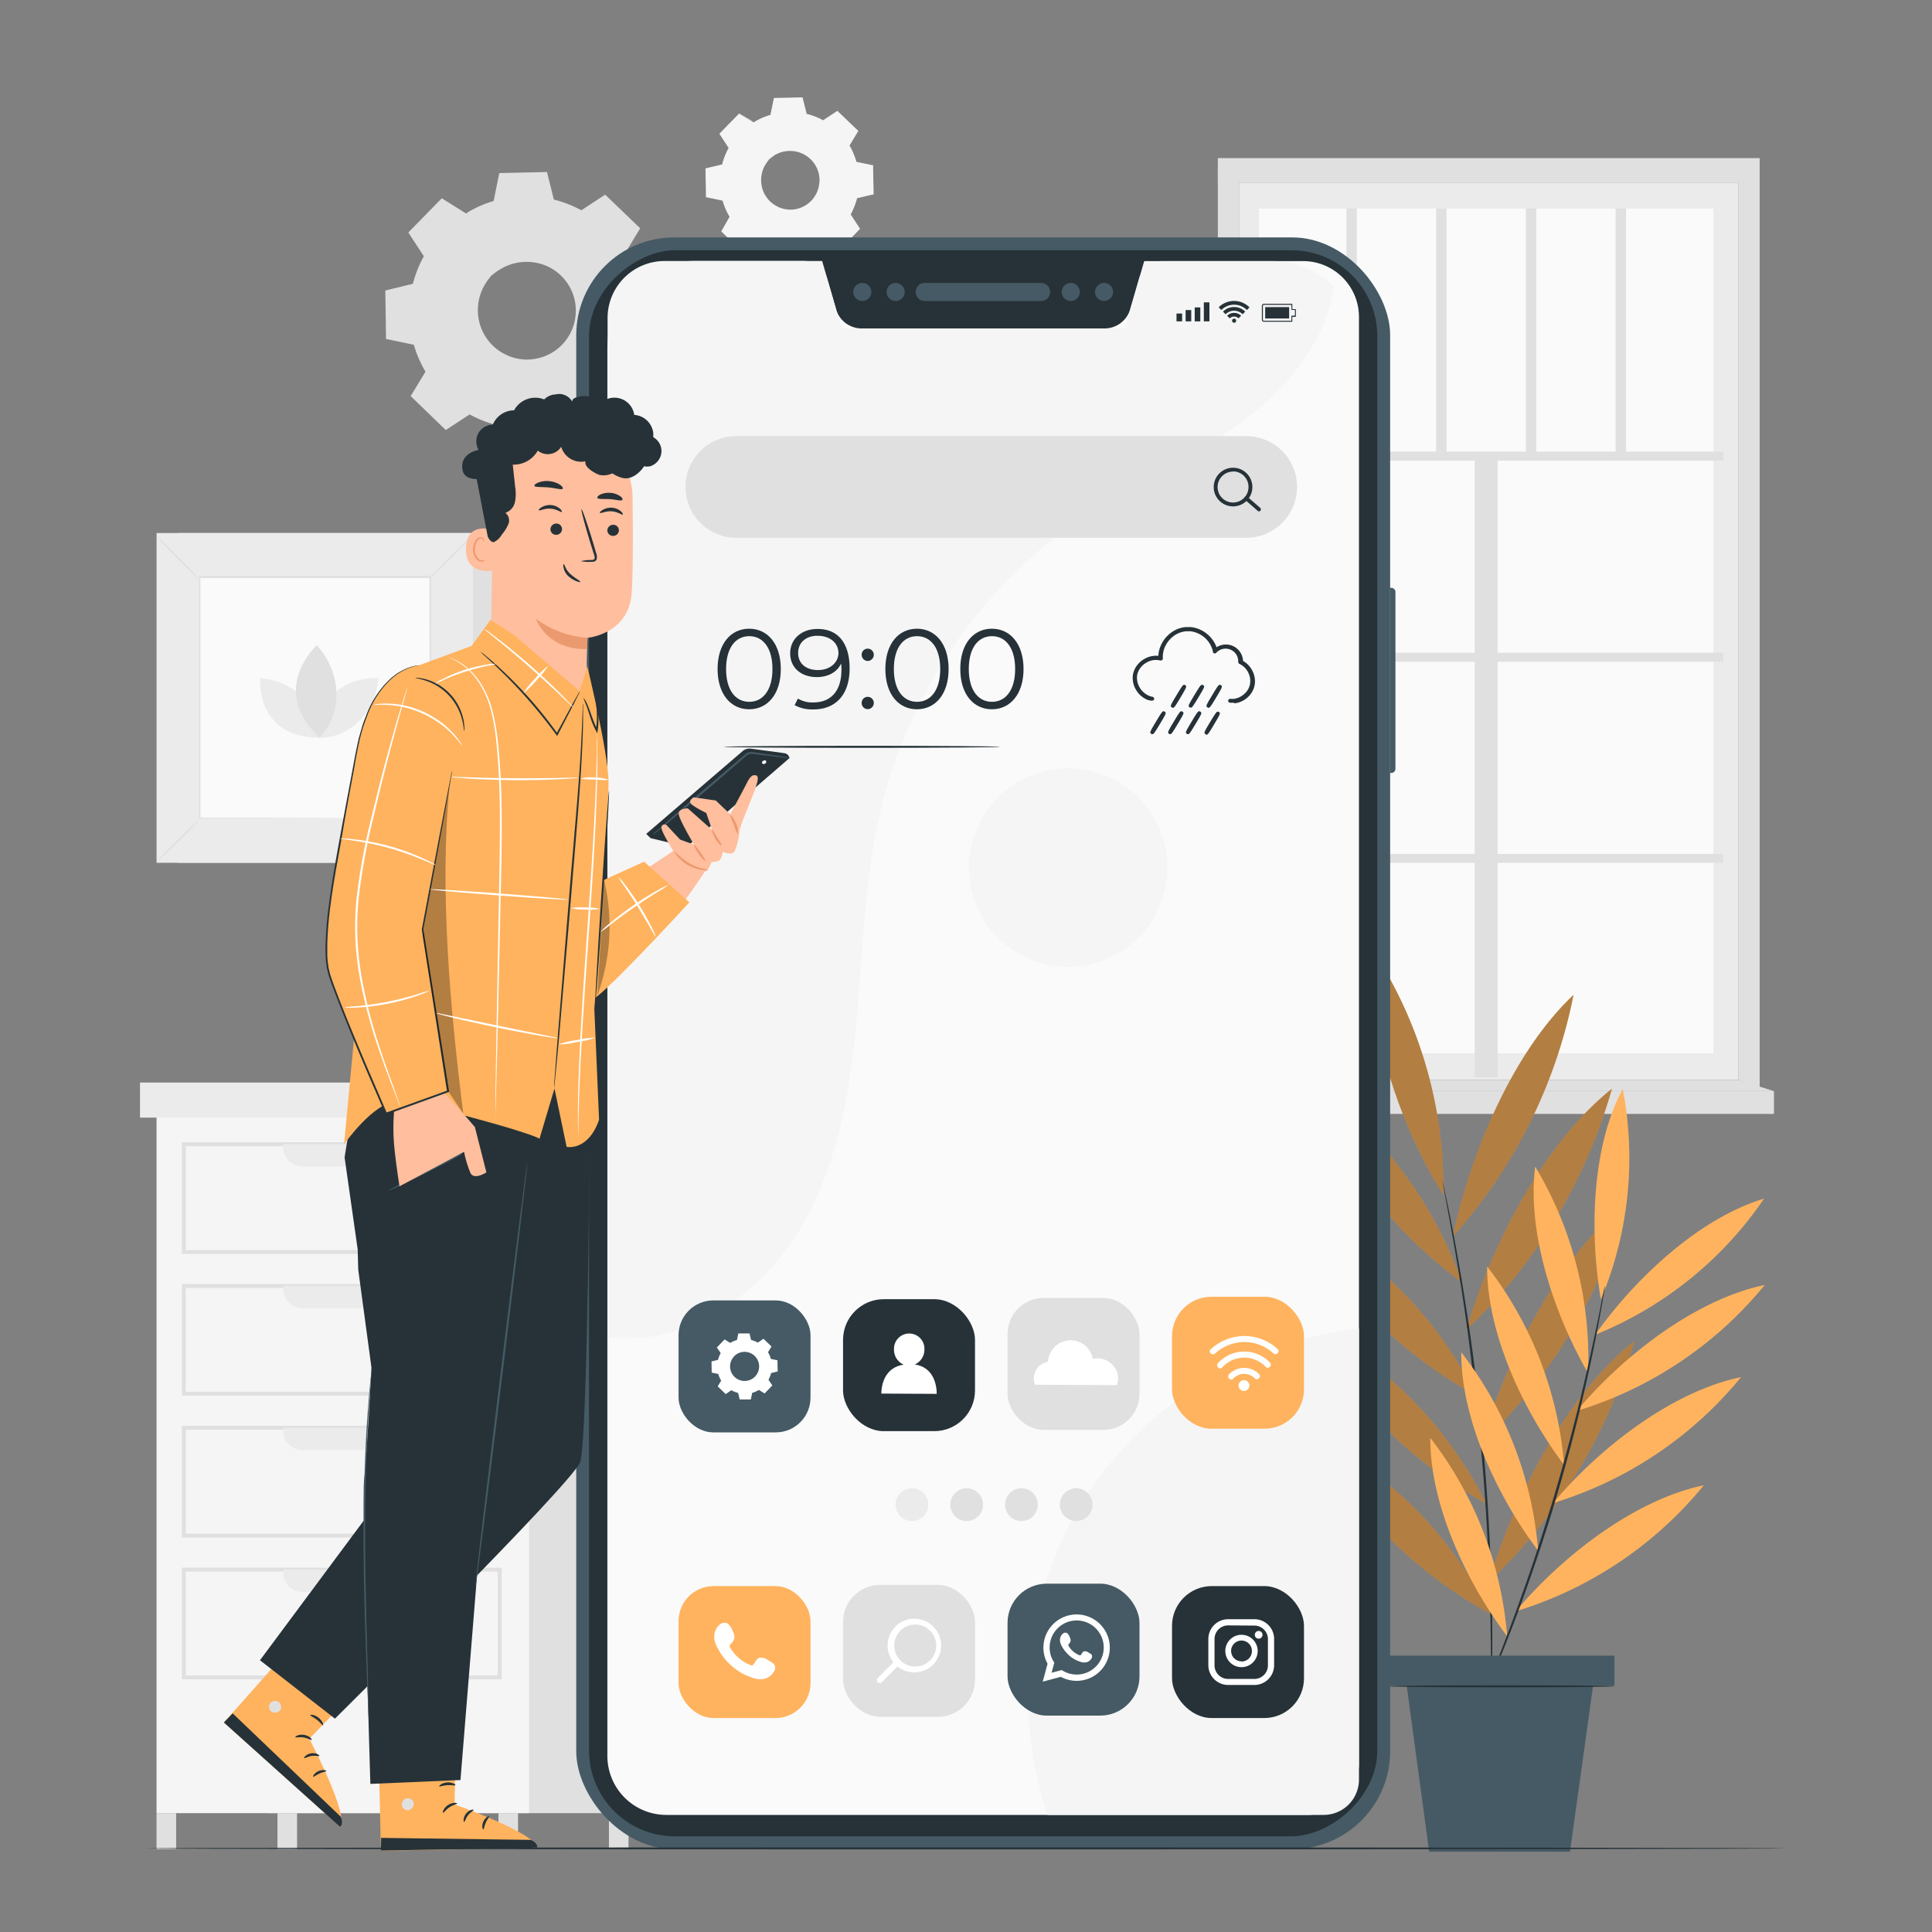 <svg xmlns="http://www.w3.org/2000/svg" viewBox="0 0 500 500"><rect x="0" y="0" width="500" height="500" fill="#808080" stroke="none"/><g id="freepik--background-complete--inject-2"><rect x="69.12" y="286.98" width="96.42" height="182.26" style="fill:#e0e0e0"></rect><rect x="40.51" y="286.98" width="96.42" height="182.26" style="fill:#f5f5f5"></rect><path d="M129.83,324.5H47.06V295.61h82.77Zm-81.75-1h80.73V296.62H48.08Z" style="fill:#e0e0e0"></path><path d="M73.3,296.11h31.41a0,0,0,0,1,0,0v.81a4.95,4.95,0,0,1-4.95,4.95H78.25a4.95,4.95,0,0,1-4.95-4.95v-.81A0,0,0,0,1,73.3,296.11Z" style="fill:#ebebeb"></path><path d="M129.83,361.2H47.06V332.3h82.77Zm-81.75-1h80.73V333.32H48.08Z" style="fill:#e0e0e0"></path><path d="M73.3,332.81h31.41a0,0,0,0,1,0,0v.81a4.95,4.95,0,0,1-4.95,4.95H78.25a4.95,4.95,0,0,1-4.95-4.95v-.81A0,0,0,0,1,73.3,332.81Z" style="fill:#ebebeb"></path><path d="M129.83,397.9H47.06V369h82.77Zm-81.75-1h80.73V370H48.08Z" style="fill:#e0e0e0"></path><path d="M73.3,369.51h31.41a0,0,0,0,1,0,0v.81a4.95,4.95,0,0,1-4.95,4.95H78.25a4.95,4.95,0,0,1-4.95-4.95v-.81A0,0,0,0,1,73.3,369.51Z" style="fill:#ebebeb"></path><path d="M129.83,434.6H47.06V405.7h82.77Zm-81.75-1h80.73V406.72H48.08Z" style="fill:#e0e0e0"></path><path d="M73.3,406.21h31.41a0,0,0,0,1,0,0V407A4.95,4.95,0,0,1,99.76,412H78.25A4.95,4.95,0,0,1,73.3,407v-.81A0,0,0,0,1,73.3,406.21Z" style="fill:#ebebeb"></path><rect x="36.23" y="280.16" width="104.73" height="9.08" style="fill:#ebebeb"></rect><rect x="140.96" y="280.16" width="31.49" height="9.08" style="fill:#e0e0e0"></rect><rect x="40.51" y="469.24" width="5.07" height="9.31" style="fill:#e0e0e0"></rect><rect x="71.81" y="469.24" width="5.07" height="9.31" style="fill:#e0e0e0"></rect><rect x="129" y="469.24" width="5.07" height="9.31" style="fill:#e0e0e0"></rect><rect x="157.59" y="469.24" width="5.07" height="9.31" style="fill:#e0e0e0"></rect><polygon points="129.78 255.92 139.54 280.89 133.47 280.86 128.61 265.52 129.78 255.92" style="fill:#e0e0e0"></polygon><polygon points="96.45 232.85 93.09 280.69 127.73 281.41 131.63 232.85 96.45 232.85" style="fill:#ebebeb"></polygon><polygon points="99.91 236.7 97.12 276.52 122.87 277.73 126.47 236.47 99.91 236.7" style="fill:#fafafa"></polygon><polygon points="105.56 242.33 103.47 270.32 117.68 270.32 120.19 242.33 105.56 242.33" style="fill:#e0e0e0"></polygon><rect x="320.65" y="47.25" width="129.28" height="232.25" style="fill:#ebebeb"></rect><rect x="325.81" y="53.99" width="117.62" height="218.59" style="fill:#fafafa"></rect><polygon points="455.4 281.59 449.93 279.5 449.93 43.31 455.4 43.31 455.4 281.59" style="fill:#e0e0e0"></polygon><rect x="325.81" y="116.87" width="120.17" height="2.33" style="fill:#e0e0e0"></rect><rect x="325.81" y="168.93" width="120.17" height="2.33" style="fill:#e0e0e0"></rect><rect x="325.81" y="220.98" width="120.17" height="2.33" style="fill:#e0e0e0"></rect><rect x="304.25" y="195.44" width="160.74" height="5.94" transform="translate(186.21 583.03) rotate(-90)" style="fill:#e0e0e0"></rect><rect x="348.46" y="53.99" width="2.69" height="64.05" style="fill:#e0e0e0"></rect><rect x="371.68" y="53.99" width="2.69" height="64.05" style="fill:#e0e0e0"></rect><rect x="394.9" y="53.99" width="2.69" height="64.05" style="fill:#e0e0e0"></rect><rect x="418.12" y="53.99" width="2.69" height="64.05" style="fill:#e0e0e0"></rect><rect x="315.18" y="43.31" width="5.47" height="237.62" style="fill:#e0e0e0"></rect><rect x="315.18" y="40.92" width="140.22" height="6.34" style="fill:#e0e0e0"></rect><rect x="311.3" y="282.38" width="147.8" height="5.9" style="fill:#e0e0e0"></rect><polygon points="449.93 279.5 459.1 282.38 311.3 282.38 320.65 279.5 449.93 279.5" style="fill:#e0e0e0"></polygon><path d="M120.63,55.28a29.46,29.46,0,0,1,7.23-3.14L129.35,45l12.1-.21,1.74,7.11a29.33,29.33,0,0,1,7.34,2.88l6.12-4,8.7,8.4-3.79,6.25a30.12,30.12,0,0,1,3.15,7.24l7.16,1.49.21,12.1L165,88a30.06,30.06,0,0,1-2.89,7.34l4,6.12-8.4,8.7-6.25-3.79a29.53,29.53,0,0,1-7.24,3.14l-1.49,7.17-12.1.21-1.74-7.11a29.63,29.63,0,0,1-7.34-2.88l-6.11,4-8.71-8.4,3.79-6.25A29.69,29.69,0,0,1,107.36,89l-7.16-1.49L100,75.39l7.11-1.74A29.51,29.51,0,0,1,110,66.31l-4-6.11,8.4-8.71,6.26,3.79Zm6.44,16.12a13,13,0,1,0,18.36-.32A13,13,0,0,0,127.07,71.4Z" style="fill:#e0e0e0"></path><path d="M127.07,71.4a9.73,9.73,0,0,1,2.42-2.12,13,13,0,0,1,8.47-2,13.12,13.12,0,0,1,5.76,2,13.3,13.3,0,0,1,4.65,5.24,13.42,13.42,0,0,1,1.26,7.64,13.24,13.24,0,0,1-11,11.35,12.23,12.23,0,0,1-4,.07A12.5,12.5,0,0,1,131,92.57a13.27,13.27,0,0,1-5.41-4.47,13.06,13.06,0,0,1-2.24-5.68,12.84,12.84,0,0,1,1.7-8.53,9.76,9.76,0,0,1,2-2.49c.08.06-.78.85-1.78,2.63a12.92,12.92,0,0,0-1.43,8.31,12.64,12.64,0,0,0,7.41,9.6,11.89,11.89,0,0,0,3.49,1,12,12,0,0,0,3.78-.08A12.57,12.57,0,0,0,148.9,82.11a12.7,12.7,0,0,0-1.14-7.24,12.88,12.88,0,0,0-4.38-5,12.7,12.7,0,0,0-5.48-2,13,13,0,0,0-8.26,1.72C127.9,70.58,127.14,71.47,127.07,71.4Z" style="fill:#e0e0e0"></path><path d="M120.62,55.28l-.4-.21-1.2-.7-4.71-2.78.15,0-8.36,8.76,0-.24,4,6.1.07.11-.06.12a29.29,29.29,0,0,0-2.84,7.29l0,.14-.14,0-7.1,1.76.2-.26c.07,3.81.16,7.85.24,12.1l-.23-.29,7.16,1.48.18,0,.05.18a29.66,29.66,0,0,0,3.13,7.15l.1.17-.1.16L107,102.64l0-.41,8.72,8.39-.43,0,6.11-4,.18-.12.18.11A29.44,29.44,0,0,0,129,109.4l.21.06.05.21c.55,2.22,1.15,4.65,1.75,7.1l-.36-.28,12.1-.21-.36.29,1.49-7.16,0-.22.21-.06a29.91,29.91,0,0,0,7.14-3.1h0l.19-.11.19.11,6.25,3.79-.46.06,8.41-8.7,0,.46-4-6.12-.12-.19.11-.19a29.59,29.59,0,0,0,2.86-7.25l.05-.21.21,0,7.1-1.74-.27.35q-.09-6.2-.2-12.09l.28.32L164.64,73l-.2,0-.05-.19a29.65,29.65,0,0,0-3.1-7.16l-.1-.17.1-.16c1.3-2.15,2.56-4.22,3.8-6.25l0,.38L156.45,51l.35,0-6.12,4-.14.09L150.4,55a29.22,29.22,0,0,0-7.27-2.89l-.14,0,0-.15c-.62-2.58-1.18-4.91-1.71-7.1l.21.16-12.1.16.16-.13c-.61,2.86-1.11,5.2-1.53,7.15l0,.07-.07,0a30.88,30.88,0,0,0-5.53,2.13l-1.3.68-.44.22L121,55c.27-.17.69-.43,1.27-.74A28.79,28.79,0,0,1,127.83,52l-.09.09c.4-2,.87-4.31,1.45-7.17l0-.13h.14l12.1-.27h.17l0,.17c.55,2.2,1.13,4.52,1.77,7.1l-.18-.18a30,30,0,0,1,7.41,2.89h-.27l6.1-4,.19-.13.16.16,8.73,8.39.17.17-.12.21c-1.23,2-2.49,4.11-3.78,6.26v-.33A30.17,30.17,0,0,1,165,72.55l-.26-.24,7.17,1.48.26.06v.27q.1,5.91.22,12.1v.28l-.28.07-7.1,1.75.26-.26a29.8,29.8,0,0,1-2.91,7.43l0-.38,4,6.11.16.25-.2.21-8.4,8.71-.21.21-.25-.15-6.25-3.79h.37a29.89,29.89,0,0,1-7.32,3.18l.27-.28c-.52,2.46-1,4.9-1.5,7.16L143,117h-.29l-12.1.2h-.29l-.07-.29c-.6-2.45-1.19-4.88-1.74-7.1l.27.26a29.76,29.76,0,0,1-7.43-2.93h.37l-6.12,4-.24.16-.19-.2-8.7-8.41-.19-.19.14-.22,3.8-6.25v.33a29.84,29.84,0,0,1-3.17-7.31l.23.21-7.15-1.5-.23,0V87.5q-.09-6.37-.18-12.1v-.22l.2-.05L107,73.41l-.18.18a29.63,29.63,0,0,1,2.94-7.39v.23l-4-6.13-.08-.13.1-.11,8.46-8.65.06-.07.08,0L119,54.25l1.18.76A3.22,3.22,0,0,1,120.62,55.28Z" style="fill:#e0e0e0"></path><path d="M195.09,31.64a17.44,17.44,0,0,1,4.33-1.88l.89-4.29,7.25-.13,1,4.25A17.76,17.76,0,0,1,213,31.32l3.66-2.4,5.21,5L219.6,37.7A18,18,0,0,1,221.48,42l4.28.89.13,7.24-4.25,1.05a17.67,17.67,0,0,1-1.73,4.39l2.4,3.66-5,5.21-3.74-2.27a17.35,17.35,0,0,1-4.34,1.88l-.89,4.29-7.24.13-1-4.25a18,18,0,0,1-4.4-1.73L192,64.92l-5.21-5L189,56.14a17.65,17.65,0,0,1-1.88-4.33l-4.29-.89-.12-7.24,4.25-1a17.67,17.67,0,0,1,1.73-4.39l-2.4-3.66,5-5.21,3.74,2.27ZM199,41.29a7.77,7.77,0,1,0,11-.2A7.76,7.76,0,0,0,199,41.29Z" style="fill:#f5f5f5"></path><path d="M199,41.29A5.78,5.78,0,0,1,200.4,40a7.72,7.72,0,0,1,5.07-1.2A7.82,7.82,0,0,1,208.91,40a8,8,0,0,1,2.79,3.14,7.64,7.64,0,0,1,.71,2.18,7.36,7.36,0,0,1,0,2.39,8,8,0,0,1-6.56,6.8,7.68,7.68,0,0,1-2.39,0,7.41,7.41,0,0,1-2.21-.63,7.94,7.94,0,0,1-4.58-6.08,7.78,7.78,0,0,1,1-5.1A5.7,5.7,0,0,1,199,41.29a18.14,18.14,0,0,0-1.07,1.57,7.78,7.78,0,0,0-.85,5,7.47,7.47,0,0,0,1.33,3.23,7.6,7.6,0,0,0,3.1,2.51,7.06,7.06,0,0,0,2.09.59,7.22,7.22,0,0,0,2.27-.05A7.56,7.56,0,0,0,212,47.7a7.19,7.19,0,0,0,0-2.27,7.26,7.26,0,0,0-.66-2.07,7.59,7.59,0,0,0-5.9-4.23,7.76,7.76,0,0,0-4.94,1A19.07,19.07,0,0,0,199,41.29Z" style="fill:#f5f5f5"></path><path d="M195.09,31.64l-.24-.13-.72-.41-2.82-1.67h.09l-5,5.24v-.14l2.42,3.65,0,.06,0,.07a17.76,17.76,0,0,0-1.7,4.37l0,.08-.09,0-4.25,1,.12-.16q.08,3.42.15,7.25l-.14-.17,4.29.88.11,0,0,.11A17.16,17.16,0,0,0,189.2,56l.06.1-.06.1c-.71,1.16-1.48,2.44-2.27,3.75l0-.25,5.22,5-.26,0,3.66-2.4.1-.07.12.06A17.86,17.86,0,0,0,200.08,64l.13,0,0,.12c.32,1.34.68,2.79,1,4.26l-.21-.17,7.24-.13-.21.18c.28-1.36.58-2.82.89-4.29l0-.13.13,0A17.43,17.43,0,0,0,213.42,62h0l.12-.07.11.07,3.74,2.27-.27,0,5-5.21,0,.27-2.39-3.66-.07-.11.06-.12a17.36,17.36,0,0,0,1.71-4.34l0-.12.13,0,4.25-1-.16.21c0-2.48-.08-4.89-.12-7.25l.16.2-4.28-.9-.12,0,0-.12a17.67,17.67,0,0,0-1.86-4.28l-.06-.1.06-.1,2.28-3.74,0,.23-5.2-5,.21,0-3.67,2.39-.08.05-.08-.05a17.63,17.63,0,0,0-4.36-1.72l-.08,0,0-.08c-.38-1.55-.71-2.94-1-4.26l.13.1-7.24.1.09-.08c-.37,1.71-.67,3.11-.92,4.28v0h0a18.19,18.19,0,0,0-3.31,1.28l-.78.41-.26.13a1.19,1.19,0,0,1,.24-.17c.17-.1.42-.25.77-.44a16.75,16.75,0,0,1,3.3-1.34l-.05,0c.24-1.17.52-2.58.87-4.29v-.08h.08l7.24-.16h.11l0,.1c.33,1.31.68,2.7,1.06,4.25l-.11-.11a18.18,18.18,0,0,1,4.44,1.73h-.16l3.65-2.41.11-.07.1.09,5.22,5,.11.1-.08.13-2.26,3.75v-.2A17.88,17.88,0,0,1,221.67,42l-.15-.14,4.29.89.16,0v.17c0,2.35.09,4.77.13,7.24v.17l-.17,0-4.25,1,.16-.15a18.15,18.15,0,0,1-1.75,4.45v-.23l2.4,3.66.1.15-.12.12-5,5.22-.12.12-.16-.09-3.74-2.27h.23a18.41,18.41,0,0,1-4.38,1.9l.15-.17c-.3,1.47-.61,2.93-.89,4.29l0,.17h-.17l-7.25.13h-.17l0-.17c-.36-1.47-.72-2.92-1-4.25l.16.15a18,18,0,0,1-4.45-1.75h.22l-3.66,2.4-.14.09-.12-.11-5.21-5-.11-.11.08-.14L188.87,56v.2a17.69,17.69,0,0,1-1.9-4.38l.14.13-4.28-.9-.14,0v-.14c0-2.54-.08-5-.11-7.24v-.13l.13,0,4.25-1-.1.11a17.5,17.5,0,0,1,1.75-4.42v.13c-.86-1.32-1.66-2.56-2.39-3.67l-.05-.07.07-.07,5.06-5.18,0,0,0,0L194.14,31l.71.45A2,2,0,0,1,195.09,31.64Z" style="fill:#f5f5f5"></path><rect x="46.06" y="137.95" width="81.86" height="85.34" style="fill:#e0e0e0"></rect><rect x="40.52" y="137.95" width="81.86" height="85.34" style="fill:#ebebeb"></rect><rect x="51.52" y="149.42" width="59.86" height="62.39" style="fill:#fafafa"></rect><path d="M51.52,212.23a11.32,11.32,0,0,1-1.49,1.7c-1,1-2.31,2.36-3.82,3.84s-2.88,2.81-3.9,3.76A11,11,0,0,1,40.6,223a11,11,0,0,1,1.49-1.69c1-1,2.31-2.37,3.82-3.86s2.89-2.81,3.91-3.76A11.15,11.15,0,0,1,51.52,212.23Z" style="fill:#e0e0e0"></path><path d="M111.38,212.08a11,11,0,0,1,1.69,1.49c1,1,2.37,2.31,3.85,3.82s2.81,2.88,3.76,3.9a11,11,0,0,1,1.46,1.71,11,11,0,0,1-1.69-1.49c-1-1-2.37-2.31-3.86-3.82s-2.81-2.89-3.76-3.91A11.15,11.15,0,0,1,111.38,212.08Z" style="fill:#e0e0e0"></path><path d="M111.22,149.59a10.76,10.76,0,0,1,1.49-1.7c1-1,2.31-2.36,3.81-3.85s2.89-2.81,3.91-3.75a10.32,10.32,0,0,1,1.71-1.46,11.61,11.61,0,0,1-1.49,1.69c-1,1-2.31,2.37-3.82,3.85s-2.9,2.82-3.91,3.76A11.69,11.69,0,0,1,111.22,149.59Z" style="fill:#e0e0e0"></path><path d="M51.36,149.74a11.1,11.1,0,0,1-1.7-1.5c-1-1-2.36-2.3-3.84-3.81s-2.81-2.89-3.76-3.9a12.21,12.21,0,0,1-1.46-1.71,10.36,10.36,0,0,1,1.69,1.49c1,1,2.37,2.31,3.86,3.82S49,147,49.9,148A10.4,10.4,0,0,1,51.36,149.74Z" style="fill:#e0e0e0"></path><path d="M111.22,211.81s0-.1,0-.3,0-.49,0-.87c0-.77,0-1.9,0-3.36,0-2.95,0-7.25,0-12.71,0-10.93-.06-26.5-.1-45.15l.2.2-59.69,0h0l.23-.23c0,22.9,0,44.33,0,62.39l-.2-.19,43.24.1,12.13.05,3.21,0h1.12l-.27,0h-.81l-3.17,0-12.09,0-43.36.1h-.19v-.2c0-18.06,0-39.49,0-62.39v-.22h.23l59.69,0h.19v.2c0,18.7-.07,34.32-.1,45.27,0,5.45,0,9.73,0,12.67,0,1.45,0,2.56,0,3.33,0,.36,0,.64,0,.85S111.22,211.81,111.22,211.81Z" style="fill:#e0e0e0"></path><path d="M67.32,175.49S66,190.94,82.77,190.94C82.77,182.69,76,176.18,67.32,175.49Z" style="fill:#ebebeb"></path><path d="M97.93,175.5S82.49,174.22,82.49,191C90.73,191,97.24,184.14,97.93,175.5Z" style="fill:#ebebeb"></path><path d="M82,167s-12.62,11.33.69,23.9C88.91,184.38,88.38,174.09,82,167Z" style="fill:#e0e0e0"></path></g><g id="freepik--Plant--inject-2"><path d="M385.74,417.69c-17-9.21-36.19-26-43.64-45,18.42,9.5,33.94,25.51,43.64,45" style="fill:#FFB35E"></path><path d="M384.63,389.13c-17-9.22-36.19-26-43.65-45,18.43,9.5,33.95,25.51,43.65,45" style="fill:#FFB35E"></path><path d="M382.09,361.2c-17-9.21-36.2-26-43.65-45,18.42,9.51,33.95,25.52,43.65,45" style="fill:#FFB35E"></path><path d="M378.36,331.87c-15.81-11.52-32.82-30.82-38-50.75,17.15,12,30.65,30.05,38,50.75" style="fill:#FFB35E"></path><path d="M373.55,309.24c-10.7-17.11-19.83-41.94-17.74-62.51a112.62,112.62,0,0,1,17.74,62.51" style="fill:#FFB35E"></path><path d="M376,320c4.5-21.35,15.46-47.7,31.24-62.54A132.49,132.49,0,0,1,376,320" style="fill:#FFB35E"></path><path d="M379.49,344.17c6.44-21.85,20-48.33,37.68-62.42a137.58,137.58,0,0,1-37.68,62.42" style="fill:#FFB35E"></path><path d="M383.36,373.58c6.45-21.84,20-48.33,37.69-62.41a137.51,137.51,0,0,1-37.69,62.41" style="fill:#FFB35E"></path><path d="M385.31,409.43c6.45-21.85,20-48.33,37.69-62.41a137.62,137.62,0,0,1-37.69,62.41" style="fill:#FFB35E"></path><path d="M373.12,304.94s.05.11.11.34.14.61.24,1l.87,4c.75,3.44,1.74,8.45,2.85,14.65s2.32,13.62,3.49,21.88,2.22,17.36,3.11,26.94,1.46,18.74,1.85,27.06.54,15.84.56,22.15,0,11.4-.13,14.93c-.05,1.72-.09,3.08-.13,4.06,0,.43,0,.77-.05,1.05a1.26,1.26,0,0,1,0,.36,1.65,1.65,0,0,1,0-.36c0-.28,0-.63,0-1.06v-4.05c0-3.53,0-8.63-.09-14.93s-.32-13.79-.71-22.11-1-17.46-1.9-27-2-18.66-3.06-26.92-2.26-15.66-3.33-21.87-2-11.23-2.64-14.69c-.31-1.69-.56-3-.73-4l-.18-1A2.47,2.47,0,0,1,373.12,304.94Z" style="fill:#263238"></path><g style="opacity:0.3"><path d="M385.74,417.69c-17-9.21-36.19-26-43.64-45,18.42,9.5,33.94,25.51,43.64,45"></path></g><g style="opacity:0.3"><path d="M384.63,389.13c-17-9.22-36.19-26-43.65-45,18.43,9.5,33.95,25.51,43.65,45"></path></g><g style="opacity:0.3"><path d="M382.09,361.2c-17-9.21-36.2-26-43.65-45,18.42,9.51,33.95,25.52,43.65,45"></path></g><g style="opacity:0.3"><path d="M378.36,331.87c-15.81-11.52-32.82-30.82-38-50.75,17.15,12,30.65,30.05,38,50.75"></path></g><g style="opacity:0.3"><path d="M373.55,309.24c-10.7-17.11-19.83-41.94-17.74-62.51a112.62,112.62,0,0,1,17.74,62.51"></path></g><g style="opacity:0.3"><path d="M376,320c4.5-21.35,15.46-47.7,31.24-62.54A132.49,132.49,0,0,1,376,320"></path></g><g style="opacity:0.3"><path d="M379.49,344.17c6.44-21.85,20-48.33,37.68-62.42a137.58,137.58,0,0,1-37.68,62.42"></path></g><g style="opacity:0.3"><path d="M383.36,373.58c6.45-21.84,20-48.33,37.69-62.41a137.51,137.51,0,0,1-37.69,62.41"></path></g><g style="opacity:0.3"><path d="M385.31,409.43c6.45-21.85,20-48.33,37.69-62.41a137.62,137.62,0,0,1-37.69,62.41"></path></g><path d="M390.05,423.46c-10.37-13.69-20-33.95-19.89-51.34a96.24,96.24,0,0,1,19.89,51.34" style="fill:#FFB35E"></path><path d="M398.07,401.32c-10.37-13.69-20-33.95-19.89-51.34a96.31,96.31,0,0,1,19.89,51.34" style="fill:#FFB35E"></path><path d="M404.78,379.11c-10.37-13.69-20-33.95-19.9-51.34a96.32,96.32,0,0,1,19.9,51.34" style="fill:#FFB35E"></path><path d="M411,355.37c-8.69-15-15.9-36.31-13.69-53.46A96.89,96.89,0,0,1,411,355.37" style="fill:#FFB35E"></path><path d="M414.31,336.29c-3-17.2-2.36-39.65,5.66-54.45a94.63,94.63,0,0,1-5.66,54.45" style="fill:#FFB35E"></path><path d="M412.84,345.43C423,331,439.68,315.27,456.55,310.2a96.69,96.69,0,0,1-43.71,35.23" style="fill:#FFB35E"></path><path d="M408.06,365.15c11.79-14.06,30.57-28.84,48.66-32.6a100.62,100.62,0,0,1-48.66,32.6" style="fill:#FFB35E"></path><path d="M401.92,389c11.79-14.06,30.58-28.85,48.67-32.61A100.71,100.71,0,0,1,401.92,389" style="fill:#FFB35E"></path><path d="M392.28,417c11.8-14.07,30.58-28.85,48.67-32.61A100.69,100.69,0,0,1,392.28,417" style="fill:#FFB35E"></path><path d="M415.31,332.85s0,.11,0,.3-.07.52-.12.87c-.14.81-.32,1.91-.55,3.31-.48,2.88-1.26,7-2.31,12.14-2.09,10.23-5.41,24.28-10,39.53-2.31,7.63-4.7,14.84-7,21.35s-4.52,12.31-6.49,17.14-3.59,8.74-4.79,11.4L382.67,442l-.37.79c-.09.18-.14.27-.15.26a1,1,0,0,1,.09-.28c.08-.22.19-.49.31-.82.31-.76.74-1.8,1.27-3.11,1.12-2.69,2.7-6.61,4.6-11.46s4.05-10.68,6.35-17.18,4.62-13.72,6.92-21.33c4.58-15.24,8-29.25,10.17-39.44,1.11-5.1,2-9.23,2.51-12.09.28-1.39.5-2.49.67-3.3.07-.34.14-.62.19-.85A1.09,1.09,0,0,1,415.31,332.85Z" style="fill:#263238"></path><polygon points="406.31 479.21 369.87 479.21 363.07 428.99 413.3 428.99 406.31 479.21" style="fill:#455a64"></polygon><rect x="358.56" y="428.48" width="59.26" height="7.81" style="fill:#455a64"></rect><path d="M417.81,436.42c0,.14-13.11.26-29.29.26s-29.29-.12-29.29-.26,13.12-.26,29.29-.26S417.81,436.27,417.81,436.42Z" style="fill:#263238"></path></g><g id="freepik--Device--inject-2"><rect x="149.13" y="61.44" width="210.64" height="417.11" rx="25.34" style="fill:#455a64"></rect><rect x="49.21" y="168" width="410.48" height="204" rx="22.23" transform="translate(524.44 15.55) rotate(90)" style="fill:#263238"></rect><path d="M239.32,77.9a2.34,2.34,0,0,1,0-4.68h30.12a2.34,2.34,0,1,1,0,4.68Z" style="fill:#455a64"></path><path d="M223.17,77.9a2.34,2.34,0,1,1,2.34-2.34A2.35,2.35,0,0,1,223.17,77.9Z" style="fill:#455a64"></path><path d="M231.79,77.9a2.34,2.34,0,1,1,2.34-2.34A2.34,2.34,0,0,1,231.79,77.9Z" style="fill:#455a64"></path><path d="M285.73,77.9a2.34,2.34,0,1,1,2.34-2.34A2.35,2.35,0,0,1,285.73,77.9Z" style="fill:#455a64"></path><path d="M277.11,77.9a2.34,2.34,0,1,1,2.34-2.34A2.35,2.35,0,0,1,277.11,77.9Z" style="fill:#455a64"></path><path d="M337.23,67.57H300.76A6.17,6.17,0,0,0,294.83,72l-2.32,8a6.93,6.93,0,0,1-6.65,5H223a6.93,6.93,0,0,1-6.65-5l-2.32-8a6.19,6.19,0,0,0-5.94-4.46H179.77a22.58,22.58,0,0,0-22.58,22.58V454.44a15.26,15.26,0,0,0,15.26,15.26H338.3a13.4,13.4,0,0,0,13.4-13.4V82A14.47,14.47,0,0,0,337.23,67.57Z" style="fill:#fafafa"></path><path d="M345.19,74.3a22.52,22.52,0,0,0-16.07-6.73h-33L291.06,85H217.84l-5.07-17.45H172a14.76,14.76,0,0,0-14.76,14.76V346.09l.58.07c19,2.06,37.4-9.86,47.81-25.84S219.66,284.94,221.5,266s2.06-38.23,6.52-56.78a128.57,128.57,0,0,1,54-76.66c13.23-8.64,28-14.81,40.65-24.33C333.78,99.81,343.33,87.82,345.19,74.3Z" style="fill:#f5f5f5"></path><path d="M351.7,460.55V343.84a97.06,97.06,0,0,0-73,47.24c-13.57,23.51-16.26,52.94-7.59,78.62h71.46A9.15,9.15,0,0,0,351.7,460.55Z" style="fill:#f5f5f5"></path><path d="M360.83,152.1h.31a0,0,0,0,1,0,0V200a0,0,0,0,1,0,0h-.31a1.07,1.07,0,0,1-1.07-1.07V153.17A1.07,1.07,0,0,1,360.83,152.1Z" transform="translate(720.9 352.14) rotate(180)" style="fill:#455a64"></path><path d="M148.76,181.64h.37a0,0,0,0,1,0,0V212a0,0,0,0,1,0,0h-.37a1.07,1.07,0,0,1-1.07-1.07V182.71A1.07,1.07,0,0,1,148.76,181.64Z" style="fill:#455a64"></path><path d="M148.76,142h.37a0,0,0,0,1,0,0v30.35a0,0,0,0,1,0,0h-.37a1.07,1.07,0,0,1-1.07-1.07V143.06A1.07,1.07,0,0,1,148.76,142Z" style="fill:#455a64"></path><path d="M148.84,112.23h.29a0,0,0,0,1,0,0v14.11a0,0,0,0,1,0,0h-.29a.95.95,0,0,1-.95-.95V113.17A.95.95,0,0,1,148.84,112.23Z" style="fill:#455a64"></path><rect x="304.48" y="81.14" width="1.45" height="2.03" style="fill:#263238"></rect><rect x="306.84" y="80.24" width="1.45" height="2.93" style="fill:#263238"></rect><rect x="309.19" y="79.56" width="1.45" height="3.61" style="fill:#263238"></rect><rect x="311.55" y="78.25" width="1.45" height="4.92" style="fill:#263238"></rect><path d="M334.35,83.27h-7.26a.52.52,0,0,1-.52-.52V79.14a.52.52,0,0,1,.51-.52h7.27a.18.18,0,0,1,.1,0,.17.17,0,0,1,0,.1V80h.78a.13.13,0,0,1,.14.13v1.74a.13.13,0,0,1-.14.13h-.78v1.19A.13.13,0,0,1,334.35,83.27Zm-.13-4.38h-7.14a.24.24,0,0,0-.24.25v3.61a.26.26,0,0,0,.25.26h7.13V81.82a.13.13,0,0,1,.13-.13h.78V80.21h-.78a.13.13,0,0,1-.13-.13Z" style="fill:#263238"></path><polygon points="327.43 82.42 327.43 79.48 333.63 79.48 333.63 80.81 333.63 81.09 333.63 82.42 327.43 82.42" style="fill:#263238"></polygon><path d="M319.92,83a.53.53,0,0,0-.53-.53.52.52,0,0,0-.53.53.53.53,0,0,0,.53.53A.53.53,0,0,0,319.92,83Z" style="fill:#263238"></path><path d="M317.58,81.72l.67.67a1.61,1.61,0,0,1,2.27,0l.68-.67a2.55,2.55,0,0,0-1.81-.75A2.51,2.51,0,0,0,317.58,81.72Z" style="fill:#263238"></path><path d="M319.39,79.46a4,4,0,0,0-2.88,1.19l.68.68a3.07,3.07,0,0,1,2.2-.92,3.11,3.11,0,0,1,2.2.92l.67-.68A4,4,0,0,0,319.39,79.46Z" style="fill:#263238"></path><path d="M315.41,79.55l.67.68a4.67,4.67,0,0,1,6.61,0l.68-.68a5.63,5.63,0,0,0-8,0Z" style="fill:#263238"></path><circle cx="276.43" cy="224.56" r="25.69" transform="translate(-35.73 396.01) rotate(-67.87)" style="fill:#f5f5f5"></circle><path d="M185.71,173.14c0-6.53,3.42-10.43,8.17-10.43s8.19,3.9,8.19,10.43-3.45,10.42-8.19,10.42S185.71,179.67,185.71,173.14Zm14.2,0c0-5.48-2.46-8.5-6-8.5s-6,3-6,8.5,2.46,8.49,6,8.49S199.91,178.61,199.91,173.14Z" style="fill:#263238"></path><path d="M219.88,173c0,7-3.81,10.6-9.37,10.6a9.4,9.4,0,0,1-4.86-1.11l.85-1.7a7.2,7.2,0,0,0,4,1c4.42,0,7.26-2.84,7.26-8.41,0-.47,0-1.05-.09-1.67-1,2.26-3.42,3.52-6.26,3.52-4.07,0-6.91-2.4-6.91-6.15s3-6.3,7-6.3C216.92,162.71,219.88,166.49,219.88,173Zm-2.9-4.07c0-2.25-1.87-4.39-5.42-4.39-2.95,0-5,1.73-5,4.45s2,4.42,5.15,4.42S217,171.44,217,168.89Z" style="fill:#263238"></path><path d="M223,169.45a1.55,1.55,0,0,1,1.56-1.58,1.58,1.58,0,0,1,1.58,1.58,1.61,1.61,0,0,1-1.58,1.61A1.59,1.59,0,0,1,223,169.45Zm0,12.47a1.55,1.55,0,0,1,1.56-1.58,1.58,1.58,0,0,1,1.58,1.58,1.6,1.6,0,0,1-1.58,1.61A1.58,1.58,0,0,1,223,181.92Z" style="fill:#263238"></path><path d="M229.13,173.14c0-6.53,3.43-10.43,8.17-10.43s8.2,3.9,8.2,10.43-3.45,10.42-8.2,10.42S229.13,179.67,229.13,173.14Zm14.2,0c0-5.48-2.46-8.5-6-8.5s-6,3-6,8.5,2.46,8.49,6,8.49S243.33,178.61,243.33,173.14Z" style="fill:#263238"></path><path d="M248.52,173.14c0-6.53,3.42-10.43,8.17-10.43s8.2,3.9,8.2,10.43-3.46,10.42-8.2,10.42S248.52,179.67,248.52,173.14Zm14.2,0c0-5.48-2.46-8.5-6-8.5s-6,3-6,8.5,2.46,8.49,6,8.49S262.72,178.61,262.72,173.14Z" style="fill:#263238"></path><path d="M322.54,139.17h-132A13.13,13.13,0,0,1,177.41,126h0a13.13,13.13,0,0,1,13.13-13.13h132A13.13,13.13,0,0,1,335.67,126h0A13.13,13.13,0,0,1,322.54,139.17Z" style="fill:#e0e0e0"></path><path d="M319.11,131.05a5,5,0,1,1,5-5A5,5,0,0,1,319.11,131.05Zm0-9a4,4,0,1,0,4,4A4,4,0,0,0,319.11,122Z" style="fill:#263238"></path><path d="M325.84,132.35a.46.46,0,0,1-.33-.13l-3.3-2.88a.5.5,0,0,1,.66-.75l3.3,2.88a.5.5,0,0,1,0,.71A.5.5,0,0,1,325.84,132.35Z" style="fill:#263238"></path><path d="M318.35,181.32a7.64,7.64,0,0,0,1.06,0,5.49,5.49,0,0,0,2.71-1.18,5.26,5.26,0,0,0,1.36-1.62,4.76,4.76,0,0,0,.44-1.11,4.93,4.93,0,0,0,.15-1.28,5.47,5.47,0,0,0-.2-1.37,6.55,6.55,0,0,0-.58-1.34,5.24,5.24,0,0,0-2.29-2.09l-.05,0v-.05a3.89,3.89,0,0,0-2.1-3.54,3.84,3.84,0,0,0-4.35.73l-.13.12,0-.17a7.29,7.29,0,0,0-4.47-5.12,6.77,6.77,0,0,0-1.81-.45,2.38,2.38,0,0,0-.46,0h-.46a6.62,6.62,0,0,0-4.09,1.63,7.92,7.92,0,0,0-2,2.7,6.88,6.88,0,0,0-.59,3.12v.12l-.11,0a5.27,5.27,0,0,0-3.52.42,6.17,6.17,0,0,0-1.39.94,5.85,5.85,0,0,0-1,1.23,5.38,5.38,0,0,0-.55,1.38,4.71,4.71,0,0,0-.1,1.39,5.38,5.38,0,0,0,.73,2.34A5.64,5.64,0,0,0,297,180.3a7.15,7.15,0,0,0,1.17.38h-.08l-.23,0a2,2,0,0,1-.38-.1,4,4,0,0,1-.51-.18,5.64,5.64,0,0,1-2.58-2.33,5.58,5.58,0,0,1-.77-2.38,4.67,4.67,0,0,1,.66-2.85,5.58,5.58,0,0,1,1-1.27,6.58,6.58,0,0,1,1.43-1,5.4,5.4,0,0,1,3.63-.44l-.11.09a7.09,7.09,0,0,1,.6-3.2,8.13,8.13,0,0,1,2.08-2.78,7.07,7.07,0,0,1,3.28-1.57,7.16,7.16,0,0,1,.93-.11h.48a3.71,3.71,0,0,1,.47,0,7.06,7.06,0,0,1,1.86.47,7.46,7.46,0,0,1,4.59,5.26l-.16-.05a3.95,3.95,0,0,1,6.75,3l-.05-.08a5.31,5.31,0,0,1,2.35,2.16,6.59,6.59,0,0,1,.59,1.38,5.77,5.77,0,0,1,.2,1.4,5.68,5.68,0,0,1-.16,1.32,5.05,5.05,0,0,1-.47,1.14,5.54,5.54,0,0,1-4.16,2.79,4.78,4.78,0,0,1-.8,0Z" style="fill:#263238"></path><path d="M318.86,181.86l-.29,0-.29,0a.5.5,0,0,1-.4-.35A.5.5,0,0,1,318,181a.57.57,0,0,1,.47-.14,6.66,6.66,0,0,0,.88,0,5,5,0,0,0,2.45-1.08,4.78,4.78,0,0,0,1.24-1.46,4.56,4.56,0,0,0,.4-1,4.49,4.49,0,0,0,.13-1.14,5.36,5.36,0,0,0-.18-1.23,6.09,6.09,0,0,0-.53-1.23,4.8,4.8,0,0,0-2.06-1.89.58.58,0,0,1-.35-.5,3.27,3.27,0,0,0-5.59-2.49l-.12.13a.51.51,0,0,1-.5.12.49.49,0,0,1-.35-.37l0-.18a6.78,6.78,0,0,0-4.16-4.75,6.36,6.36,0,0,0-1.67-.42,3.66,3.66,0,0,0-.42,0h-.67a3.85,3.85,0,0,0-.58.08,6.35,6.35,0,0,0-3,1.43,7.3,7.3,0,0,0-1.9,2.52,6.39,6.39,0,0,0-.55,2.89v.11a.53.53,0,0,1-.18.42.49.49,0,0,1-.44.1l-.11,0a4.72,4.72,0,0,0-3.18.38,5.74,5.74,0,0,0-1.28.86,5.57,5.57,0,0,0-.91,1.12,5,5,0,0,0-.5,1.24,4.05,4.05,0,0,0-.08,1.22,4.87,4.87,0,0,0,.66,2.13,5.18,5.18,0,0,0,2.29,2.13,4.44,4.44,0,0,0,1,.32.56.56,0,0,1,.42.26.53.53,0,0,1,.06.39.58.58,0,0,1-.65.35l-.24,0a2.6,2.6,0,0,1-.46-.12l-.12,0a2.2,2.2,0,0,1-.44-.17,6.07,6.07,0,0,1-2.79-2.52,6,6,0,0,1-.83-2.59,5.33,5.33,0,0,1,.09-1.56,6,6,0,0,1,.62-1.58,6.23,6.23,0,0,1,2.66-2.44,6,6,0,0,1,3.25-.61,7.42,7.42,0,0,1,.65-2.7,8.28,8.28,0,0,1,2.21-2.95,7.55,7.55,0,0,1,3.51-1.7,5.5,5.5,0,0,1,.75-.09l.23,0h.52a3.31,3.31,0,0,1,.55,0,7.66,7.66,0,0,1,2,.49,8.12,8.12,0,0,1,4.65,4.73,4.44,4.44,0,0,1,6.85,3.54,6,6,0,0,1,2.23,2.2,6.12,6.12,0,0,1,.86,3,6.12,6.12,0,0,1-.18,1.45,5.45,5.45,0,0,1-.52,1.28,5.84,5.84,0,0,1-1.53,1.77,5.91,5.91,0,0,1-3,1.26C319.25,181.84,319,181.86,318.86,181.86Z" style="fill:#263238"></path><path d="M306.49,177.74a20.58,20.58,0,0,1-1.39,2.5,23.46,23.46,0,0,1-1.55,2.4,19.64,19.64,0,0,1,1.38-2.5A21.3,21.3,0,0,1,306.49,177.74Z" style="fill:#263238"></path><path d="M303.58,183.18a.66.66,0,0,1-.29-.11c-.48-.29-.47-.38,1.21-3.19,1.53-2.54,1.65-2.57,1.86-2.63a.5.5,0,0,1,.38.06h0a.56.56,0,0,1,.23.31c0,.22.08.33-1.45,2.88C304.23,182.65,303.89,183.18,303.58,183.18Z" style="fill:#263238"></path><path d="M311.1,177.74a19,19,0,0,1-1.39,2.5,23.46,23.46,0,0,1-1.55,2.4,19.64,19.64,0,0,1,1.38-2.5A21.3,21.3,0,0,1,311.1,177.74Z" style="fill:#263238"></path><path d="M308.16,183.14a.5.5,0,0,1-.26-.08c-.48-.28-.47-.37,1.21-3.18,1.53-2.54,1.65-2.57,1.87-2.63a.5.5,0,0,1,.38.06h0c.47.29.47.38-1.22,3.19-1.53,2.54-1.65,2.57-1.86,2.62Z" style="fill:#263238"></path><path d="M315.71,177.74a19,19,0,0,1-1.39,2.5,23.46,23.46,0,0,1-1.55,2.4,19.64,19.64,0,0,1,1.38-2.5A21.3,21.3,0,0,1,315.71,177.74Z" style="fill:#263238"></path><path d="M312.8,183.18a.66.66,0,0,1-.29-.11c-.48-.29-.47-.38,1.22-3.19,1.52-2.54,1.64-2.57,1.86-2.63a.52.52,0,0,1,.38.06h0a.52.52,0,0,1,.23.31c.05.22.08.33-1.45,2.88C313.46,182.65,313.11,183.18,312.8,183.18Z" style="fill:#263238"></path><path d="M301.15,184.61a19.81,19.81,0,0,1-1.39,2.5,21.38,21.38,0,0,1-1.55,2.39A20.14,20.14,0,0,1,299.6,187,19.5,19.5,0,0,1,301.15,184.61Z" style="fill:#263238"></path><path d="M298.21,190a.48.48,0,0,1-.26-.07.52.52,0,0,1-.23-.31c-.05-.21-.08-.33,1.45-2.87,1.68-2.8,1.76-2.86,2.24-2.57h0c.47.29.47.38-1.22,3.18-1.53,2.55-1.64,2.58-1.86,2.63Z" style="fill:#263238"></path><path d="M305.76,184.61a42,42,0,0,1-2.94,4.89,20.14,20.14,0,0,1,1.39-2.49A21,21,0,0,1,305.76,184.61Z" style="fill:#263238"></path><path d="M302.82,190a.48.48,0,0,1-.26-.07.52.52,0,0,1-.23-.31c-.05-.21-.08-.33,1.45-2.87,1.68-2.81,1.76-2.86,2.24-2.57h0c.46.29.46.38-1.23,3.18-1.52,2.55-1.64,2.58-1.86,2.63Z" style="fill:#263238"></path><path d="M310.37,184.61a38.64,38.64,0,0,1-2.94,4.89,20.14,20.14,0,0,1,1.39-2.49A21,21,0,0,1,310.37,184.61Z" style="fill:#263238"></path><path d="M307.43,190a.48.48,0,0,1-.26-.07.52.52,0,0,1-.23-.31c-.05-.21-.08-.33,1.45-2.87,1.68-2.8,1.76-2.86,2.24-2.57h0c.48.29.47.38-1.22,3.18-1.53,2.55-1.64,2.58-1.86,2.63Z" style="fill:#263238"></path><path d="M315.19,184.71a22.37,22.37,0,0,1-1.39,2.5,19.78,19.78,0,0,1-1.56,2.4,22.37,22.37,0,0,1,1.39-2.5A19.78,19.78,0,0,1,315.19,184.71Z" style="fill:#263238"></path><path d="M312.28,190.15A.66.66,0,0,1,312,190c-.48-.29-.48-.38,1.21-3.19,1.53-2.54,1.65-2.57,1.86-2.62a.55.55,0,0,1,.38.05h0a.59.59,0,0,1,.23.31c.05.22.08.34-1.45,2.88C312.93,189.63,312.59,190.15,312.28,190.15Z" style="fill:#263238"></path><circle cx="236.01" cy="389.4" r="4.24" style="fill:#ebebeb"></circle><circle cx="250.18" cy="389.4" r="4.24" style="fill:#e0e0e0"></circle><circle cx="264.35" cy="389.4" r="4.24" style="fill:#e0e0e0"></circle><circle cx="278.52" cy="389.4" r="4.24" style="fill:#e0e0e0"></circle><rect x="175.61" y="410.48" width="34.15" height="34.15" rx="9.07" style="fill:#FFB35E"></rect><rect x="218.18" y="410.16" width="34.15" height="34.15" rx="9.61" style="fill:#e0e0e0"></rect><rect x="260.75" y="409.85" width="34.15" height="34.15" rx="10.16" style="fill:#455a64"></rect><rect x="303.32" y="410.48" width="34.15" height="34.15" rx="10.28" style="fill:#263238"></rect><rect x="175.61" y="336.55" width="34.15" height="34.15" rx="8.99" style="fill:#455a64"></rect><rect x="218.18" y="336.23" width="34.15" height="34.15" rx="10.54" style="fill:#263238"></rect><rect x="260.75" y="335.91" width="34.15" height="34.15" rx="9.33" style="fill:#e0e0e0"></rect><rect x="303.32" y="335.6" width="34.15" height="34.15" rx="10.2" style="fill:#FFB35E"></rect><path d="M189,347.54a7.14,7.14,0,0,1,1.73-.75l.35-1.7,2.89,0,.41,1.69a7.24,7.24,0,0,1,1.75.69l1.46-1,2.07,2-.9,1.49a7.14,7.14,0,0,1,.75,1.73l1.7.35.05,2.89-1.69.41a7.24,7.24,0,0,1-.69,1.75l1,1.46-2,2.07-1.48-.9a7.14,7.14,0,0,1-1.73.75l-.35,1.7-2.89,0-.41-1.69a7.24,7.24,0,0,1-1.75-.69l-1.46,1-2.07-2,.9-1.48a7.14,7.14,0,0,1-.75-1.73l-1.7-.35-.05-2.89,1.69-.41a7.09,7.09,0,0,1,.69-1.75l-1-1.46,2-2.07,1.48.9Zm1,3.48a3.76,3.76,0,1,0,5.31-.1A3.75,3.75,0,0,0,190,351Z" style="fill:#fff"></path><path d="M269.86,435.21l1.25-4.64a8.59,8.59,0,1,1,3.42,3.39Zm4.9-3,.29.17a7,7,0,1,0-2.38-2.36l.18.29-.7,2.6Z" style="fill:#fff"></path><path d="M281.69,427.67a1.43,1.43,0,0,0-1.22-.28c-.32.13-.53.63-.73.88a.3.3,0,0,1-.4.09,5.56,5.56,0,0,1-2.77-2.38.32.32,0,0,1,0-.46,1.84,1.84,0,0,0,.5-.82,1.73,1.73,0,0,0-.22-1,2.37,2.37,0,0,0-.72-1.08,1,1,0,0,0-1.06.16,2.16,2.16,0,0,0-.75,1.71,2,2,0,0,0,.07.55,4.55,4.55,0,0,0,.52,1.2,8.92,8.92,0,0,0,.54.82,8.53,8.53,0,0,0,2.36,2.2,7.3,7.3,0,0,0,1.47.69,3.26,3.26,0,0,0,1.71.28,2.09,2.09,0,0,0,1.56-1.16,1.09,1.09,0,0,0,.07-.59C282.57,428.1,282,427.86,281.69,427.67Z" style="fill:#fff;fill-rule:evenodd"></path><path d="M198.71,429.61a2.75,2.75,0,0,0-2.33-.53c-.6.25-1,1.2-1.38,1.68a.58.58,0,0,1-.75.17,10.55,10.55,0,0,1-5.27-4.52.63.63,0,0,1,.08-.88,3.62,3.62,0,0,0,1-1.56,3.42,3.42,0,0,0-.43-1.84,4.39,4.39,0,0,0-1.36-2,1.85,1.85,0,0,0-2,.3,4.07,4.07,0,0,0-1.42,3.25,4.46,4.46,0,0,0,.12,1,8.71,8.71,0,0,0,1,2.28,16.41,16.41,0,0,0,1,1.57,15.87,15.87,0,0,0,4.48,4.16,13.22,13.22,0,0,0,2.79,1.33,6.28,6.28,0,0,0,3.25.52,4,4,0,0,0,2.95-2.2,1.87,1.87,0,0,0,.14-1.12C200.38,430.44,199.34,430,198.71,429.61Z" style="fill:#fff;fill-rule:evenodd"></path><path d="M325.74,422.09a1,1,0,1,0,1,1A1,1,0,0,0,325.74,422.09Z" style="fill:#fff"></path><path d="M321.3,423.08a4.19,4.19,0,1,0,4.19,4.19A4.2,4.2,0,0,0,321.3,423.08Zm0,6.87a2.69,2.69,0,1,1,2.69-2.68A2.68,2.68,0,0,1,321.3,430Z" style="fill:#fff"></path><path d="M324.63,436.07h-6.79a5.13,5.13,0,0,1-5.12-5.12v-6.79a5.12,5.12,0,0,1,5.12-5.11h6.79a5.11,5.11,0,0,1,5.11,5.11V431A5.12,5.12,0,0,1,324.63,436.07Zm-6.79-15.42a3.52,3.52,0,0,0-3.52,3.51V431a3.52,3.52,0,0,0,3.52,3.51h6.79a3.51,3.51,0,0,0,3.51-3.51v-6.79a3.51,3.51,0,0,0-3.51-3.51Z" style="fill:#fff"></path><path d="M227.7,435.56a.74.74,0,0,1-.54-.23.77.77,0,0,1,0-1.07l4.06-4.06a7,7,0,0,1,.5-9.25,6.94,6.94,0,1,1,4.91,11.85,6.83,6.83,0,0,1-4.34-1.52l-4.06,4.05A.72.72,0,0,1,227.7,435.56Zm8.93-15.12a5.43,5.43,0,0,0,0,10.85,5.43,5.43,0,1,0,0-10.85Z" style="fill:#fff"></path><path d="M258.84,193.28c0,.14-16,.26-35.78.26s-35.79-.12-35.79-.26,16-.27,35.79-.27S258.84,193.13,258.84,193.28Z" style="fill:#263238"></path><path d="M236.74,353.13a4.2,4.2,0,0,0,2.5-3.88,3.94,3.94,0,1,0-7.87,0,4.17,4.17,0,0,0,2.51,3.92c-6.06.91-5.78,7.49-5.78,7.49l14.31.07S242.74,354,236.74,353.13Z" style="fill:#fff"></path><path d="M289,358.47a4.82,4.82,0,0,0-.95-5.1,5.35,5.35,0,0,0-5.23-1.69,5.85,5.85,0,0,0-11.6.75,4.37,4.37,0,0,0-3.35,5.94Z" style="fill:#fff"></path><path d="M323.34,358.58a1.4,1.4,0,1,1-1.39-1.4A1.4,1.4,0,0,1,323.34,358.58Z" style="fill:#fff"></path><path d="M319.16,356.79a3.86,3.86,0,0,1,5.58-.07c.72.71,1.83-.39,1.12-1.1a5.44,5.44,0,0,0-7.8.06c-.69.73.41,1.84,1.1,1.11Z" style="fill:#fff"></path><path d="M314.43,350.31a11.44,11.44,0,0,1,7.48-3,11.11,11.11,0,0,1,7.62,2.92c.74.69,1.85-.41,1.12-1.1a12.72,12.72,0,0,0-8.73-3.38,13.06,13.06,0,0,0-8.59,3.44c-.76.66.34,1.77,1.1,1.11Z" style="fill:#fff"></path><path d="M316.3,353.9a7.67,7.67,0,0,1,11.26-.16c.7.73,1.81-.38,1.11-1.1a9.21,9.21,0,0,0-13.47.15c-.69.74.41,1.85,1.1,1.11Z" style="fill:#fff"></path></g><g id="freepik--Character--inject-2"><path d="M118,446.11,117.65,467s21.06,7.37,21.37,11.23l-40.44.74-.75-32.49Z" style="fill:#FFB35E"></path><path d="M105.12,465.43a1.65,1.65,0,0,0-1.11,1.9,1.6,1.6,0,0,0,1.88,1.12,1.76,1.76,0,0,0,1.16-2,1.65,1.65,0,0,0-2.08-.94" style="fill:#e0e0e0"></path><path d="M98.58,478.92l.06-3.28,38.74.52s1.82.75,1.64,2Z" style="fill:#263238"></path><path d="M118.3,466.73c0,.2-1,.31-2,1s-1.46,1.49-1.64,1.42.09-1.22,1.27-2S118.34,466.55,118.3,466.73Z" style="fill:#263238"></path><path d="M122.58,468.41c0,.19-.81.54-1.46,1.39s-.83,1.73-1,1.73-.34-1.12.49-2.16S122.57,468.22,122.58,468.41Z" style="fill:#263238"></path><path d="M125.08,473.44c-.18.05-.48-.93,0-2s1.4-1.54,1.49-1.38-.47.75-.86,1.65S125.27,473.42,125.08,473.44Z" style="fill:#263238"></path><path d="M117.86,462c-.08.18-1-.08-2.11,0s-2,.46-2.08.29.72-.88,2-1S118,461.82,117.86,462Z" style="fill:#263238"></path><path d="M94.51,435,80.05,450s10.39,19.74,8,22.78l-30.1-27,21.58-24.31Z" style="fill:#FFB35E"></path><path d="M71.91,440.35a1.65,1.65,0,0,0-2.11.64,1.6,1.6,0,0,0,.62,2.1,1.76,1.76,0,0,0,2.23-.69,1.65,1.65,0,0,0-.89-2.11" style="fill:#e0e0e0"></path><path d="M57.94,445.78l2.27-2.37,28,26.78S89,472,88,472.78Z" style="fill:#263238"></path><path d="M80.67,450.29c-.13.14-.93-.45-2.07-.63s-2.09.1-2.17-.08.89-.83,2.28-.6S80.83,450.18,80.67,450.29Z" style="fill:#263238"></path><path d="M82.66,454.43c-.09.17-1-.15-2,0s-1.79.7-1.93.56.51-1.05,1.83-1.24S82.78,454.28,82.66,454.43Z" style="fill:#263238"></path><path d="M81.06,459.81c-.16-.09.3-1,1.4-1.47s2.07-.17,2,0-.86.22-1.75.62S81.22,459.93,81.06,459.81Z" style="fill:#263238"></path><path d="M83.59,446.5c-.18.08-.67-.73-1.55-1.42s-1.77-1-1.73-1.2,1.13-.16,2.15.67S83.77,446.45,83.59,446.5Z" style="fill:#263238"></path><path d="M174.24,220.24,156.46,232l.26,4.66,4.64,9.78s2.15,2,8.44-4.34S184.06,223,184.06,223Z" style="fill:#ffbe9d"></path><path d="M204.17,195.78a1.49,1.49,0,0,0-1.16-.86l-8.71-1.17a2.77,2.77,0,0,0-2.12.65l-24.94,21.41,1.13,1.1,9.36,2.26,26.61-23Z" style="fill:#263238"></path><path d="M197.26,197.56a.55.55,0,0,0,.74.05.53.53,0,0,0,.26-.69.56.56,0,0,0-.75,0C197.24,197.05,197.12,197.36,197.26,197.56Z" style="fill:#fff"></path><path d="M204.34,196.17a10.34,10.34,0,0,1-1.71-.12L198,195.5l-3.2-.4a1.84,1.84,0,0,0-1.51.39l-1.42,1.24-6.38,5.49c-4.53,3.88-8.65,7.38-11.65,9.89-1.46,1.2-2.67,2.19-3.58,2.95a12.12,12.12,0,0,1-1.35,1,9.15,9.15,0,0,1,1.22-1.18l3.46-3.08c2.94-2.58,7-6.11,11.56-10l6.4-5.46,1.45-1.22a2.27,2.27,0,0,1,1.85-.47l3.2.46,4.62.71A12.75,12.75,0,0,1,204.34,196.17Z" style="fill:#455a64"></path><path d="M195.29,200.65s-.8-.39-1.89,1.77-4.42,8.31-4.42,8.31l-3.72-3.56-5.68-.82s-1.51.77-.8,1.61,4,2.44,4,2.44l1.52,4.39L178,209.2s-2.62,0-2.32,1.64,3.93,7.75,3.93,7.75l-3.6-1.31-3.62-3.87s-1.36-.32-1.18,1,3.57,6.68,3.57,6.68l4.75,4.22s3.08.61,3.61-.2a10.33,10.33,0,0,0,1-2s1.72,0,2.24-.67a5,5,0,0,0,.66-2s2.38,1.14,3.09-.17a16.53,16.53,0,0,0,1.26-5.27c.05-1.15,4.17-10.76,4.15-11.09S197,200.43,195.29,200.65Z" style="fill:#ffbe9d"></path><path d="M183.29,225.14a3.19,3.19,0,0,1-1.56,0,10.07,10.07,0,0,1-6.48-3.6c-.61-.76-.85-1.31-.79-1.35a20.51,20.51,0,0,0,4,3.26C180.91,224.89,183.31,225,183.29,225.14Z" style="fill:#eb996e"></path><path d="M182.54,222.8c-.12.1-.95-.68-1.75-1.83s-1.26-2.2-1.12-2.28.81.82,1.6,1.94S182.67,222.69,182.54,222.8Z" style="fill:#eb996e"></path><path d="M186.77,218.86c-.12.1-1-.67-1.67-1.85s-1-2.26-.89-2.32.69.88,1.39,2S186.9,218.75,186.77,218.86Z" style="fill:#eb996e"></path><path d="M190.89,215.89a14.82,14.82,0,0,1-1-2.54,16,16,0,0,1-1-2.52c.12-.1,1,.84,1.59,2.3A4.33,4.33,0,0,1,190.89,215.89Z" style="fill:#eb996e"></path><path d="M147.91,196.71c-6.75-.24-21-19.83-20.88-26.59l.53-40.67c-.21-10.93,6-20.16,16.91-20.06l1,.07a19.53,19.53,0,0,1,18.23,19.23c.13,9.48.15,19.95-.25,25-.84,10.46-11.41,11.38-11.41,11.38s-.1,2.43-.17,5.51c-.17,6.91,2.53,26.33-4.38,26.09Z" style="fill:#ffbe9d"></path><path d="M152.05,165.07a25.29,25.29,0,0,1-13.36-4.94s2.75,8.09,13.26,7.85Z" style="fill:#eb996e"></path><path d="M160.17,137.28a1.49,1.49,0,0,1-1.54,1.41,1.45,1.45,0,0,1-1.45-1.46,1.5,1.5,0,0,1,1.54-1.41A1.43,1.43,0,0,1,160.17,137.28Z" style="fill:#263238"></path><path d="M161.18,133.17c-.2.18-1.28-.74-2.88-.84s-2.85.62-3,.41.14-.43.67-.77a4.13,4.13,0,0,1,2.42-.57,3.91,3.91,0,0,1,2.28.91C161.13,132.72,161.28,133.09,161.18,133.17Z" style="fill:#263238"></path><path d="M145.45,137a1.49,1.49,0,0,1-1.54,1.41,1.44,1.44,0,0,1-1.45-1.45A1.5,1.5,0,0,1,144,135.5,1.43,1.43,0,0,1,145.45,137Z" style="fill:#263238"></path><path d="M145.39,132.48c-.2.18-1.28-.73-2.89-.84s-2.84.62-3,.42.13-.44.67-.78a4.19,4.19,0,0,1,2.42-.57,4,4,0,0,1,2.28.91C145.34,132,145.48,132.4,145.39,132.48Z" style="fill:#263238"></path><path d="M150.33,145.23a10.07,10.07,0,0,1,2.64-.3c.41,0,.81-.07.9-.35a2.12,2.12,0,0,0-.2-1.23l-1-3.21c-1.39-4.57-2.36-8.31-2.18-8.36s1.46,3.6,2.85,8.16c.33,1.13.65,2.2.95,3.23a2.42,2.42,0,0,1,.1,1.63,1,1,0,0,1-.71.55,3,3,0,0,1-.71.05A10.59,10.59,0,0,1,150.33,145.23Z" style="fill:#263238"></path><path d="M145.65,126.46c-.25.39-1.78-.14-3.68-.31s-3.5,0-3.66-.42c-.07-.21.27-.55,1-.84a6.14,6.14,0,0,1,2.86-.37,6.21,6.21,0,0,1,2.74.92C145.49,125.86,145.76,126.27,145.65,126.46Z" style="fill:#263238"></path><path d="M161.05,129.38c-.35.35-1.64-.1-3.22-.2s-2.92.09-3.21-.31c-.12-.19.1-.54.71-.86a5.15,5.15,0,0,1,2.65-.46,5.08,5.08,0,0,1,2.53.87C161.05,128.82,161.21,129.21,161.05,129.38Z" style="fill:#263238"></path><path d="M127.89,137.26c-.17-.09-7-2.61-7.3,4.56s7,6,7,5.74S127.89,137.26,127.89,137.26Z" style="fill:#ffbe9d"></path><path d="M125.51,144.77s-.13.08-.34.17a1.24,1.24,0,0,1-.93,0,3.1,3.1,0,0,1-1.34-2.83,4.16,4.16,0,0,1,.42-1.77,1.45,1.45,0,0,1,1-.93.64.64,0,0,1,.72.37c.09.2,0,.35.08.36s.16-.12.11-.41a.72.72,0,0,0-.27-.46.9.9,0,0,0-.68-.21,1.75,1.75,0,0,0-1.34,1.07,4.21,4.21,0,0,0-.51,2c0,1.45.69,2.82,1.72,3.16a1.35,1.35,0,0,0,1.15-.15C125.49,144.94,125.54,144.78,125.51,144.77Z" style="fill:#eb996e"></path><path d="M145.88,146c-.1,0-.17.4,0,1a4,4,0,0,0,1.24,2.14,6.69,6.69,0,0,0,2.06,1.27c.57.22.94.29,1,.2s-.25-.34-.74-.68a14.25,14.25,0,0,1-1.79-1.34C146.31,147.45,146.11,145.93,145.88,146Z" style="fill:#263238"></path><path d="M93.82,270.66l-4.64,28.86,3.39,23.85.14,5.18L96.14,354s-1.27,24-1.91,29.18,1.62,78.49,1.62,78.49l23.32-1S128,351.91,128,350.71s12.13-81.34,12.13-81.34Z" style="fill:#263238"></path><path d="M152.77,275.11s-.47,97.67-2.65,103.32-63.44,66.36-63.44,66.36l-19.4-15.12L116.82,363l3.05-93.07Z" style="fill:#263238"></path><path d="M136.51,300.65c.13,0-2.77,24.68-6.48,55.08s-6.82,55-7,55,2.77-24.67,6.48-55.08S136.37,300.63,136.51,300.65Z" style="fill:#455a64"></path><path d="M96.14,354a.87.87,0,0,1,0,.24c0,.18,0,.42,0,.7,0,.66-.11,1.56-.19,2.71-.2,2.35-.42,5.76-.67,10-.47,8.42-.87,20.06-.77,32.92s.48,24.52.7,33c.1,4.18.18,7.58.24,10,0,1.15,0,2.06,0,2.72,0,.28,0,.52,0,.7a2.17,2.17,0,0,1,0,.24.92.92,0,0,1,0-.24c0-.18,0-.41,0-.7,0-.66-.07-1.56-.12-2.71-.09-2.4-.22-5.8-.39-10-.3-8.43-.76-20.08-.84-32.95s.35-24.53.91-33c.3-4.21.57-7.61.82-9.95.12-1.15.21-2.05.28-2.71,0-.28.07-.51.09-.7A1.35,1.35,0,0,1,96.14,354Z" style="fill:#455a64"></path><path d="M119.72,298.58c.06.12-4.19,2.36-9.48,5s-9.64,4.68-9.7,4.56,4.19-2.35,9.48-5S119.66,298.46,119.72,298.58Z" style="fill:#455a64"></path><path d="M166.69,223l11.71,10.53s-18.33,20-24,24.45,1.81-30.21,1.81-30.21Z" style="fill:#FFB35E"></path><path d="M126.93,160.41l-4.87,6.75-19,7-8.59,64.45-5.43,57.54s7.59-10.82,13.4-11,35.19,8.06,37.18,9.56l3.88-13,3.14,15.09s5.52,1.24,8.4-7l-1.22-28.6s3.88-51.55,3.66-59.33-5.47-29.36-5.47-29.36l-2,6.36L133,164.32Z" style="fill:#FFB35E"></path><path d="M108.58,172.21s-12.45,0-16.48,23S82.29,243,85.27,252.3,100,288.21,100,288.21l16-5.78-6.58-41.87,7.61-41S118,173.89,108.58,172.21Z" style="fill:#FFB35E"></path><path d="M122.9,291.68s-7.65-9-8.23-8.78L102,287.48a52.52,52.52,0,0,0,.09,9.81c.49,4.69,1.3,9.72,1.3,9.72l16.71-8.91a29.69,29.69,0,0,0,1.63,5.42c.93,2,4.15-.11,4.15-.11Z" style="fill:#ffbe9d"></path><path d="M117,199.59s0,.25-.1.73-.21,1.22-.38,2.15c-.34,1.89-.83,4.66-1.47,8.2-1.3,7.12-3.18,17.36-5.48,29.93v-.07c1.89,11.92,4.15,26.21,6.63,41.86l0,.19-.18.07-16,5.78-.21.08-.09-.21-5.1-11.82c-3.06-7.25-6-14.33-8.61-21.31-.33-.87-.62-1.75-.91-2.62-.15-.44-.23-.91-.35-1.35a8.23,8.23,0,0,1-.25-1.37,22.87,22.87,0,0,1-.24-2.73c0-.9-.07-1.81,0-2.7a95.53,95.53,0,0,1,.89-10.46c.88-6.77,2.08-13.14,3.17-19.11s2.15-11.51,3.09-16.58c.44-2.54.94-4.95,1.45-7.22.32-1.12.63-2.21.94-3.26s.75-2,1.11-3a24.86,24.86,0,0,1,5.75-8.76,14.83,14.83,0,0,1,5.66-3.42,10.66,10.66,0,0,1,1.69-.37l.44,0h.15l-.58.07a11.44,11.44,0,0,0-1.67.41,15,15,0,0,0-5.56,3.47,24.72,24.72,0,0,0-5.63,8.72c-.35,1-.74,1.94-1.09,3s-.6,2.13-.92,3.24c-.49,2.27-1,4.66-1.4,7.21-.93,5.08-2,10.63-3,16.6S86.44,227.25,85.57,234a94.86,94.86,0,0,0-.87,10.41c0,.89,0,1.78,0,2.67a24.43,24.43,0,0,0,.24,2.69,7.49,7.49,0,0,0,.25,1.32c.11.44.19.88.33,1.31.3.87.59,1.74.91,2.61,2.57,6.95,5.55,14,8.62,21.28,1.74,4,3.46,8,5.09,11.82l-.3-.13,16-5.77-.15.25c-2.44-15.66-4.67-29.94-6.53-41.87v-.06c2.36-12.55,4.29-22.79,5.64-29.9.67-3.53,1.2-6.29,1.57-8.18.18-.93.32-1.64.42-2.14S117,199.59,117,199.59Z" style="fill:#263238"></path><path d="M150.08,178.87a3.58,3.58,0,0,1-.37.86l-1.16,2.33-4.19,8.1-.16.32-.21-.29c-1.49-2.05-3.21-4.26-5.09-6.52a128,128,0,0,0-10.08-10.79c-1.36-1.31-2.49-2.34-3.27-3.06a11.19,11.19,0,0,1-1.19-1.14,9.8,9.8,0,0,1,1.31,1c.82.67,2,1.67,3.38,2.95a108.92,108.92,0,0,1,10.22,10.73c1.89,2.27,3.6,4.5,5.07,6.57l-.37,0c1.75-3.22,3.24-6,4.34-8l1.28-2.27A5.35,5.35,0,0,1,150.08,178.87Z" style="fill:#263238"></path><path d="M154.28,182.31c.17-.06,1,2.87.4,6.77l-.11.69-.33-.63c-.18-.34-.36-.69-.53-1.06-.91-2-1.39-4-1.89-5.29s-.88-2.14-.81-2.17a6.89,6.89,0,0,1,1.12,2c.59,1.33,1.13,3.25,2,5.22.17.36.34.7.51,1l-.44.06a21.26,21.26,0,0,0,.23-4.73C154.4,183,154.23,182.33,154.28,182.31Z" style="fill:#263238"></path><path d="M150.9,182.2a.67.67,0,0,1,0,.25c0,.2,0,.45,0,.76,0,.67,0,1.65,0,2.91,0,2.53-.14,6.18-.39,10.69-.48,9-1.58,21.46-2.71,35.19s-2.23,26.14-3,35.17c-.4,4.47-.73,8.1-1,10.65-.12,1.23-.22,2.2-.29,2.89q0,.46-.09.75a1.11,1.11,0,0,1,0,.26.86.86,0,0,1,0-.26q0-.3,0-.75c0-.7.12-1.67.2-2.91.2-2.55.47-6.19.82-10.66.73-9,1.74-21.46,2.86-35.18s2.29-26.16,2.85-35.17c.29-4.5.45-8.15.54-10.67.05-1.24.08-2.21.11-2.91,0-.31,0-.56,0-.76A.79.79,0,0,1,150.9,182.2Z" style="fill:#263238"></path><path d="M157.62,204.6c.13,0-.58,12.76-1.6,28.46s-2,28.44-2.08,28.43.58-12.75,1.6-28.46S157.49,204.59,157.62,204.6Z" style="fill:#263238"></path><path d="M120.14,189.19c-.09,0-.09-1.15-.55-2.92a14.29,14.29,0,0,0-9.23-10.05c-1.72-.61-2.87-.7-2.86-.79a2.3,2.3,0,0,1,.81,0,12.44,12.44,0,0,1,2.16.45,13.75,13.75,0,0,1,9.46,10.3,12.1,12.1,0,0,1,.26,2.19A2.38,2.38,0,0,1,120.14,189.19Z" style="fill:#263238"></path><g style="opacity:0.3"><path d="M154.6,257.61a52.18,52.18,0,0,0,1.76-29.82c-.63,10-1.16,20-1.79,30"></path></g><g style="opacity:0.3"><path d="M116.36,203.16c-4.11,21.35-7.45,41.6-7,38.8L116,282.43l3.9,5.78C116.49,261.05,113.69,230.21,116.36,203.16Z"></path></g><path d="M171.18,116.48a4.15,4.15,0,0,0-2.13-3.35,6.78,6.78,0,0,0,0-1.2,5.34,5.34,0,0,0-4.91-4.56,5.18,5.18,0,0,0-8.63-3.09,6.19,6.19,0,0,0-6.57-1.36,1.52,1.52,0,0,0-.72.5.74.74,0,0,0-.11.56,3.9,3.9,0,0,0-3-2,3.61,3.61,0,0,0-1.27.09,4.42,4.42,0,0,0-3,1.3,6.25,6.25,0,0,0-7.8,2.82,6,6,0,0,0-5.5,3.7,4.45,4.45,0,0,0-3.73,2.22,4.4,4.4,0,0,0,.06,4.33s-5.11.79-4.12,5.37c.51,2.34,3.61,2.16,3.61,2.16l2.84,14.77c-.06.06.79,1.83,1.68,1.52a4.68,4.68,0,0,0,2-1.92,10.39,10.39,0,0,0,1.7-2.73,2.5,2.5,0,0,0-.79-2.89,3.74,3.74,0,0,0,2.48-2.8,10.92,10.92,0,0,0,.05-3.91q-.3-2.88-.62-5.76a7.18,7.18,0,0,0,6.48-3.63,4.11,4.11,0,0,0,6.06-1,5.37,5.37,0,0,0,6.28,3.76c-.39,1.47,2.18,3,3.61,3.53a5.32,5.32,0,0,0,3.34-.41,8.62,8.62,0,0,0,2.83,1.25h0l.16,0c2,.34,4.12-1.36,5.23-3.08a3.9,3.9,0,0,0,1.56,0A4.15,4.15,0,0,0,171.18,116.48Z" style="fill:#263238"></path><path d="M112.77,223.9c0,.07-1.34-.55-3.5-1.43a75.91,75.91,0,0,0-8.6-3,76.75,76.75,0,0,0-8.89-1.88c-2.31-.35-3.75-.49-3.74-.58a4.05,4.05,0,0,1,1,0c.66,0,1.6.09,2.77.22a59,59,0,0,1,17.59,4.87c1.06.49,1.91.91,2.49,1.23S112.79,223.86,112.77,223.9Z" style="fill:#fff"></path><path d="M103.64,286.46a1.19,1.19,0,0,1-.13-.26l-.32-.78-1.2-3c-1-2.64-2.49-6.47-4.1-11.26A124.65,124.65,0,0,1,93.28,254,80.31,80.31,0,0,1,92,243.51a74.13,74.13,0,0,1,.31-11.29,165.09,165.09,0,0,1,4-21.41c1.55-6.51,3.07-12.34,4.42-17.22s2.51-8.8,3.34-11.51c.42-1.32.74-2.36,1-3.11l.27-.8a1,1,0,0,1,.11-.27,1.09,1.09,0,0,1-.06.29l-.22.81c-.21.76-.51,1.81-.89,3.14-.77,2.72-1.88,6.66-3.18,11.55s-2.78,10.72-4.31,17.23a169.54,169.54,0,0,0-3.94,21.35,74.45,74.45,0,0,0-.32,11.21,81.25,81.25,0,0,0,1.24,10.38A128,128,0,0,0,98.24,271c1.57,4.8,3,8.64,3.94,11.3.47,1.31.84,2.33,1.11,3.07l.27.8A1.2,1.2,0,0,1,103.64,286.46Z" style="fill:#fff"></path><path d="M111.15,256.38s-.27.18-.79.41-1.3.53-2.26.87a57.45,57.45,0,0,1-7.71,2.1,58.74,58.74,0,0,1-7.92,1c-1,.05-1.85.06-2.42.05a2.72,2.72,0,0,1-.89-.07,27,27,0,0,1,3.28-.35c2-.2,4.81-.54,7.85-1.14s5.75-1.35,7.7-1.94A31.27,31.27,0,0,1,111.15,256.38Z" style="fill:#fff"></path><path d="M119.66,193c-.08.06-.89-1.2-2.55-2.92a25.2,25.2,0,0,0-3.14-2.74,27.46,27.46,0,0,0-4.4-2.6,28.27,28.27,0,0,0-4.82-1.67,24.53,24.53,0,0,0-4.13-.62c-2.38-.15-3.86.05-3.87-.06a4.36,4.36,0,0,1,1-.19,9.52,9.52,0,0,1,1.22-.1,14.52,14.52,0,0,1,1.64,0,22.8,22.8,0,0,1,4.22.52,25.85,25.85,0,0,1,4.93,1.67,26.83,26.83,0,0,1,4.47,2.68,23.67,23.67,0,0,1,3.12,2.88,14.55,14.55,0,0,1,1.05,1.26,9.67,9.67,0,0,1,.71,1A4.31,4.31,0,0,1,119.66,193Z" style="fill:#fff"></path><path d="M128.22,290a2.06,2.06,0,0,1,0-.33v-.94c0-.87,0-2.09,0-3.64,0-3.19.11-7.75.18-13.37.21-11.32.49-26.9.81-44.1.15-8.62.27-16.82,0-24.28-.13-3.72-.37-7.26-.69-10.56a55.57,55.57,0,0,0-1.49-9.07,24.13,24.13,0,0,0-3-6.92,17.56,17.56,0,0,0-3.77-4.25,15.16,15.16,0,0,0-3.06-1.91c-.76-.34-1.18-.47-1.17-.5a7.42,7.42,0,0,1,1.21.41,13.45,13.45,0,0,1,3.14,1.84,17.61,17.61,0,0,1,3.9,4.25,24.25,24.25,0,0,1,3.08,7,54.68,54.68,0,0,1,1.57,9.12c.34,3.31.59,6.85.74,10.58.3,7.47.19,15.69,0,24.3-.38,17.21-.71,32.79-1,44.11-.14,5.62-.26,10.17-.35,13.36,0,1.56-.09,2.77-.12,3.64,0,.39,0,.7,0,.94A1.68,1.68,0,0,1,128.22,290Z" style="fill:#fff"></path><path d="M144.37,268.69a5.68,5.68,0,0,1-1.27-.12c-.8-.12-2-.3-3.41-.55-2.88-.49-6.84-1.23-11.2-2.13s-8.3-1.79-11.13-2.48c-1.42-.35-2.56-.64-3.35-.85a5.61,5.61,0,0,1-1.21-.39,6.08,6.08,0,0,1,1.26.19l3.38.69,11.15,2.33,11.17,2.28,3.38.71A6.32,6.32,0,0,1,144.37,268.69Z" style="fill:#fff"></path><path d="M147.08,232.83c0,.14-8-.34-17.93-1.08s-17.91-1.46-17.9-1.6,8,.34,17.94,1.08S147.09,232.69,147.08,232.83Z" style="fill:#fff"></path><path d="M149.7,201.27a6.79,6.79,0,0,1-1.29.16c-.83.07-2,.15-3.53.23-3,.15-7.11.27-11.66.24s-8.69-.2-11.67-.38c-1.49-.1-2.69-.19-3.53-.27a5.52,5.52,0,0,1-1.28-.18,5.94,5.94,0,0,1,1.3,0l3.53.1c3,.09,7.1.2,11.65.23s8.67,0,11.65-.09l3.53-.06A5.72,5.72,0,0,1,149.7,201.27Z" style="fill:#fff"></path><path d="M128.41,171.79a14,14,0,0,1-2.39.56,58.3,58.3,0,0,0-5.69,1.5c-2.19.71-4.12,1.5-5.5,2.1a16.13,16.13,0,0,1-2.26,1,9.29,9.29,0,0,1,2.1-1.28A37.86,37.86,0,0,1,126,172,9.59,9.59,0,0,1,128.41,171.79Z" style="fill:#fff"></path><path d="M148.43,183.09a5.2,5.2,0,0,1-.92-.78l-2.4-2.27c-2-1.91-4.83-4.53-8-7.33s-6.14-5.27-8.3-7l-2.54-2.09a5.46,5.46,0,0,1-.9-.82,5.72,5.72,0,0,1,1,.66c.64.44,1.55,1.11,2.65,2,2.22,1.69,5.22,4.11,8.41,6.93s6,5.48,7.93,7.46c1,1,1.76,1.81,2.29,2.38A5.6,5.6,0,0,1,148.43,183.09Z" style="fill:#fff"></path><path d="M141.88,172.3a22.85,22.85,0,0,1-3,3.72,23.1,23.1,0,0,1-3.43,3.37,21.34,21.34,0,0,1,3-3.72A22,22,0,0,1,141.88,172.3Z" style="fill:#fff"></path><path d="M157.6,201.85a23.54,23.54,0,0,1-3.68-.11,22.1,22.1,0,0,1-3.67-.22,9.44,9.44,0,0,1,3.7-.3A9.3,9.3,0,0,1,157.6,201.85Z" style="fill:#fff"></path><path d="M155.24,235.21a13.79,13.79,0,0,1-3.74.17,13.29,13.29,0,0,1-3.73-.35,13.79,13.79,0,0,1,3.74-.17A13.42,13.42,0,0,1,155.24,235.21Z" style="fill:#fff"></path><path d="M154.57,189.77a.94.94,0,0,1,0,.27l0,.8c0,.74,0,1.77,0,3.08s0,3,0,4.87-.06,4.06-.14,6.45c-.27,9.56-1.09,22.75-2.12,37.3s-1.91,27.73-2.28,37.28c-.11,2.39-.18,4.55-.22,6.45s-.11,3.53-.11,4.86,0,2.34-.06,3.08c0,.33,0,.59,0,.8a1.07,1.07,0,0,1,0,.28,1.07,1.07,0,0,1,0-.28c0-.21,0-.47,0-.8,0-.74,0-1.77-.05-3.08s0-3,0-4.87.06-4.06.14-6.45c.28-9.56,1.11-22.75,2.13-37.3s1.9-27.73,2.27-37.28c.11-2.39.17-4.55.22-6.44s.1-3.54.11-4.87,0-2.34.05-3.08l0-.8C154.56,189.86,154.57,189.77,154.57,189.77Z" style="fill:#fff"></path><path d="M154.08,268.55a22.14,22.14,0,0,1-4.72,1.13,22.35,22.35,0,0,1-4.81.62,23.67,23.67,0,0,1,4.72-1.13A23.14,23.14,0,0,1,154.08,268.55Z" style="fill:#fff"></path><path d="M172.91,229.06a21.59,21.59,0,0,1-2.62,1.72c-1.64,1-3.89,2.45-6.31,4.13s-4.55,3.28-6.08,4.46a23.31,23.31,0,0,1-2.52,1.86,15,15,0,0,1,2.29-2.15c1.48-1.25,3.58-2.91,6-4.6s4.72-3.08,6.41-4A16.75,16.75,0,0,1,172.91,229.06Z" style="fill:#fff"></path><path d="M169.72,242.48a14.54,14.54,0,0,1-1.39-2.29c-.82-1.44-2-3.41-3.29-5.54s-2.61-4-3.54-5.39a15.77,15.77,0,0,1-1.45-2.26,12.09,12.09,0,0,1,1.75,2c1,1.31,2.34,3.18,3.68,5.33s2.44,4.16,3.17,5.65A12.21,12.21,0,0,1,169.72,242.48Z" style="fill:#fff"></path></g><g id="freepik--Floor--inject-2"><path d="M462.53,478.36c0,.14-95.16.26-212.52.26s-212.54-.12-212.54-.26,95.14-.26,212.54-.26S462.53,478.22,462.53,478.36Z" style="fill:#263238"></path></g></svg>